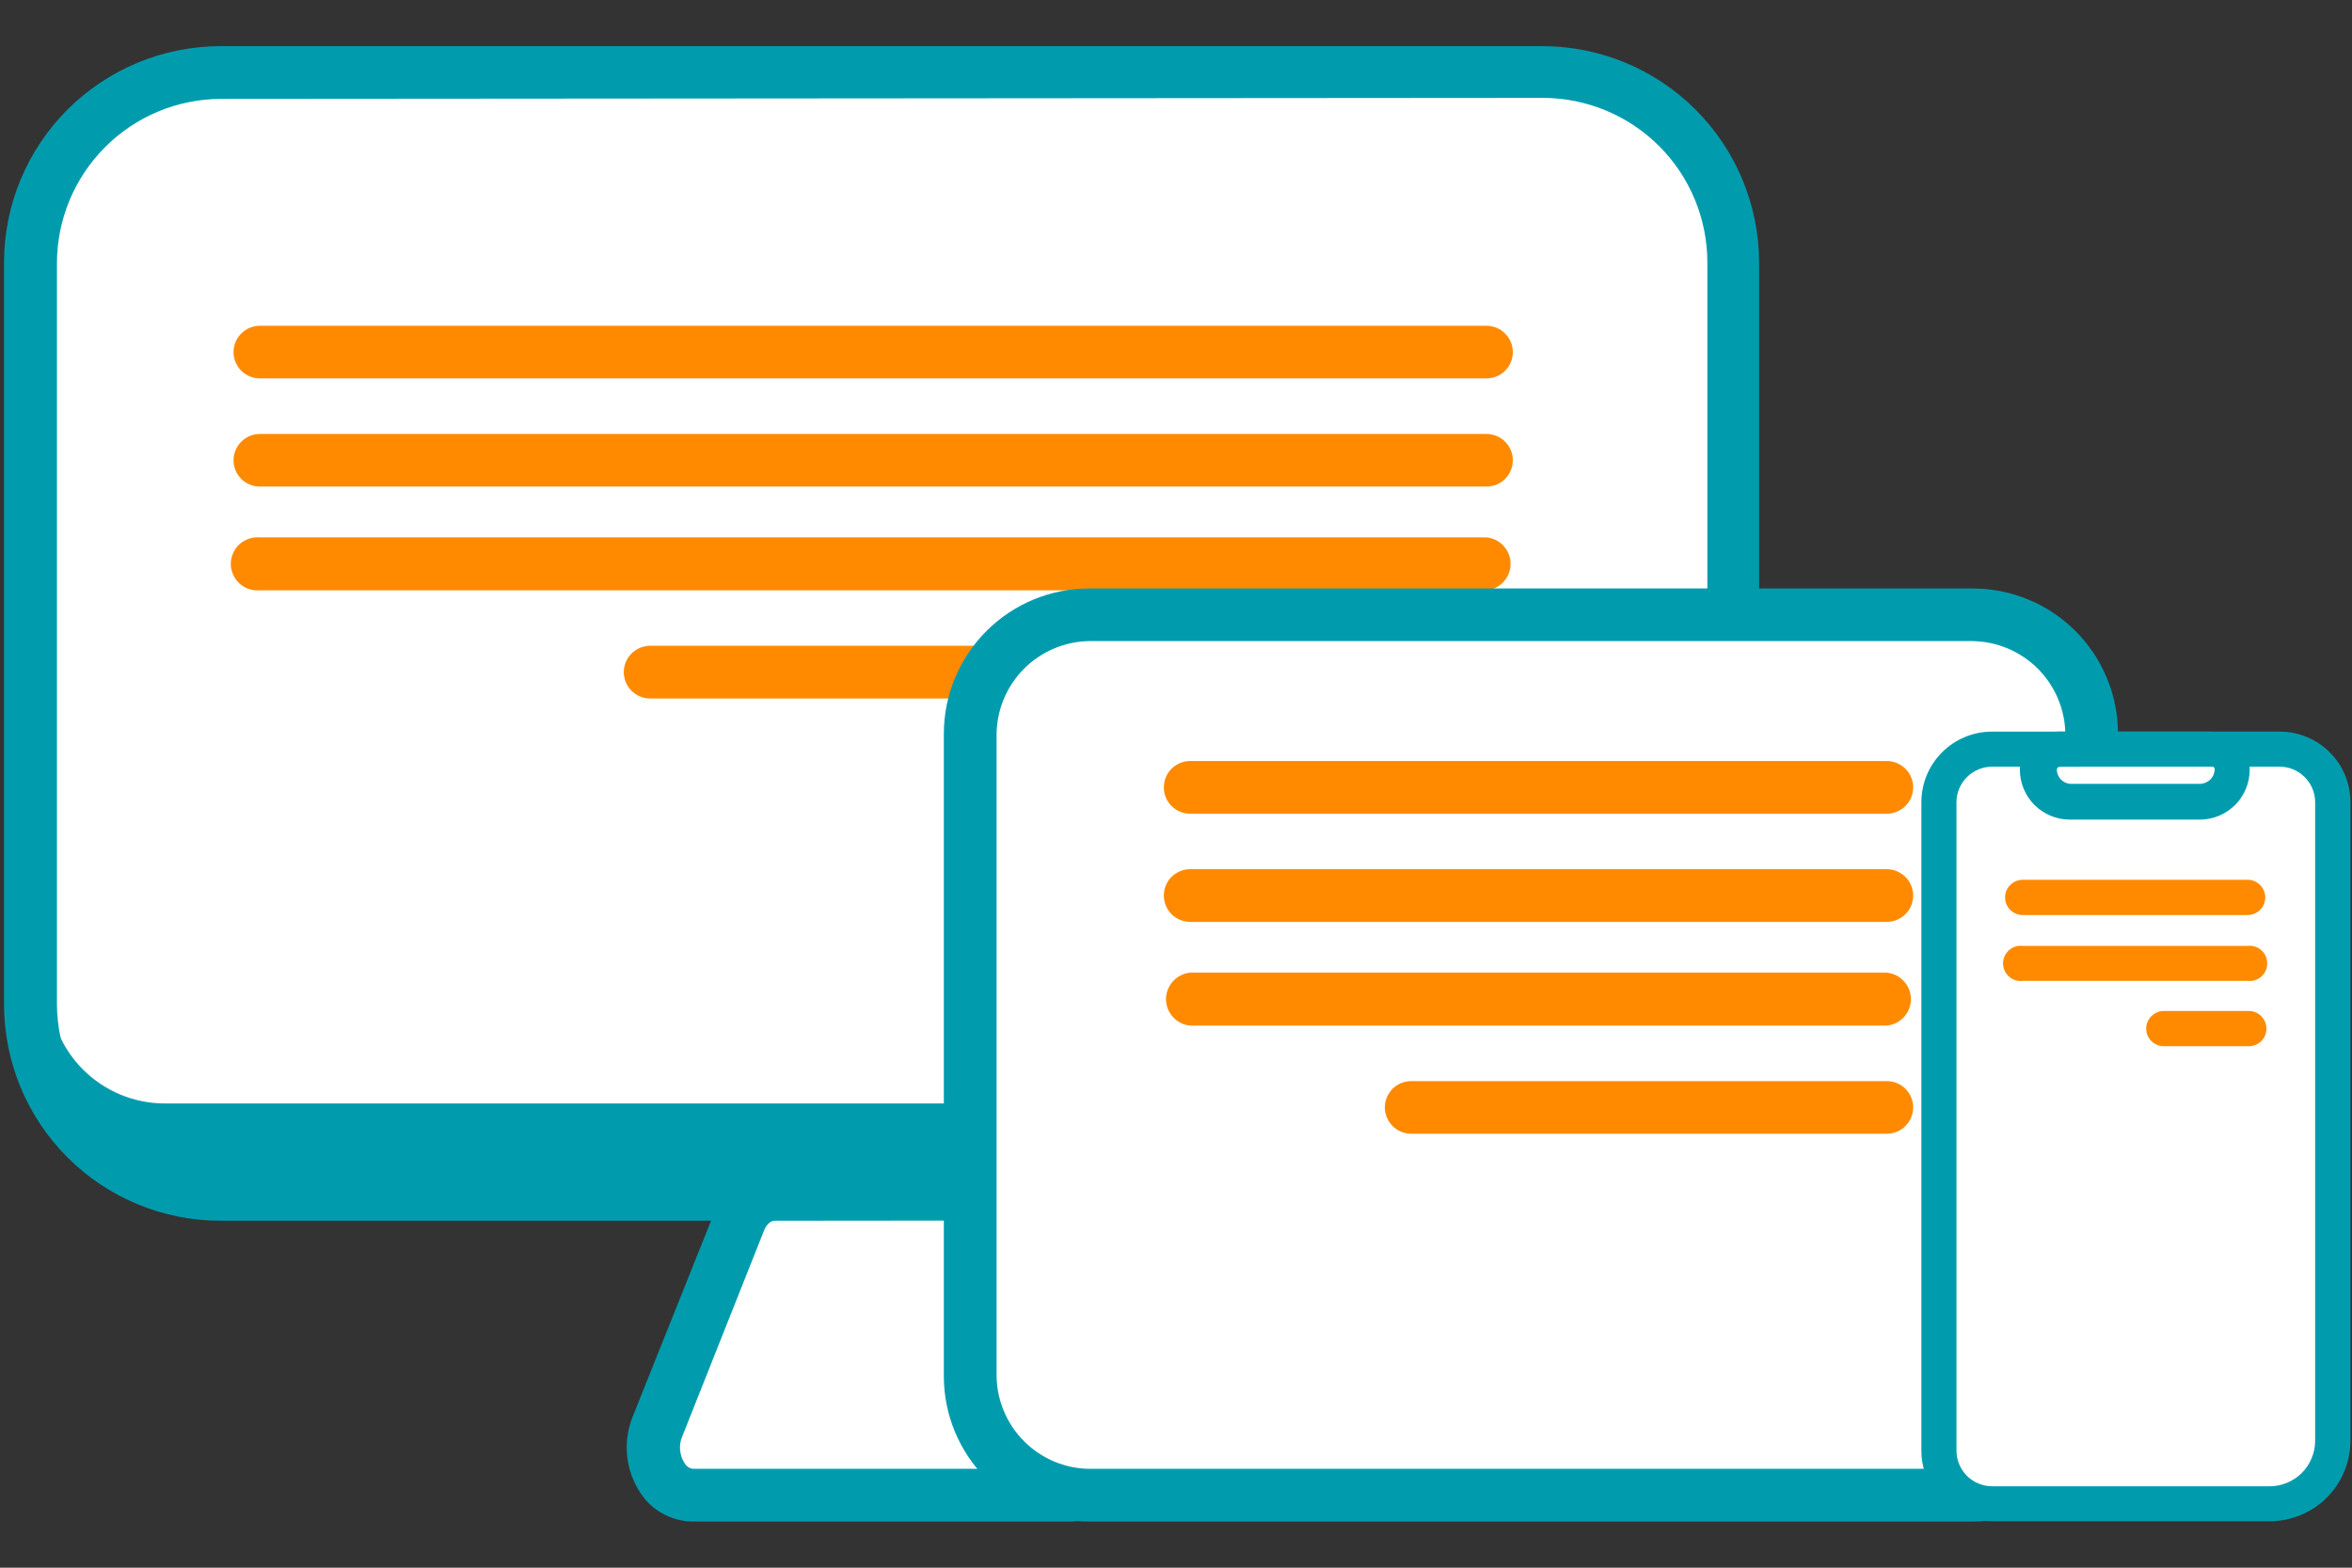 <svg width="24" height="16" viewBox="0 0 24 16" fill="none" xmlns="http://www.w3.org/2000/svg">
  <rect x="0" y="0" width="24" height="16" fill="#333333" stroke="none"/>
  <path
    d="M15.696 0.682H2.276C1.154 0.682 0.245 1.591 0.245 2.713V9.891C0.245 11.013 1.154 11.922 2.276 11.922H15.696C16.818 11.922 17.727 11.013 17.727 9.891V2.713C17.727 1.591 16.818 0.682 15.696 0.682Z"
    fill="white" />
  <path
    d="M15.742 12.459H2.249C1.664 12.459 1.102 12.226 0.688 11.812C0.274 11.398 0.042 10.837 0.041 10.251V2.679C0.042 2.094 0.274 1.533 0.688 1.119C1.102 0.705 1.664 0.472 2.249 0.471H15.742C16.327 0.472 16.888 0.705 17.302 1.119C17.716 1.533 17.949 2.094 17.95 2.679V10.251C17.949 10.837 17.716 11.398 17.302 11.812C16.888 12.226 16.327 12.459 15.742 12.459ZM2.249 1.009C1.806 1.012 1.381 1.19 1.069 1.505C0.756 1.82 0.581 2.245 0.581 2.689V10.251C0.584 10.695 0.763 11.119 1.077 11.431C1.392 11.744 1.818 11.919 2.261 11.919H15.742C16.185 11.919 16.611 11.744 16.925 11.431C17.24 11.119 17.419 10.695 17.422 10.251V2.679C17.422 2.234 17.245 1.806 16.93 1.491C16.615 1.176 16.187 0.999 15.742 0.999L2.249 1.009Z"
    fill="#009CAE" />
  <path
    d="M17.87 10.083H17.491C17.491 10.394 17.367 10.693 17.148 10.913C16.929 11.134 16.631 11.259 16.32 11.262H1.68C1.368 11.262 1.068 11.137 0.847 10.916C0.626 10.695 0.502 10.396 0.502 10.083H0.12C0.121 10.209 0.137 10.334 0.168 10.455H0.12C0.121 10.869 0.285 11.265 0.578 11.558C0.87 11.85 1.267 12.015 1.68 12.015H16.32C16.733 12.015 17.13 11.85 17.422 11.557C17.714 11.265 17.878 10.868 17.878 10.455H17.832C17.86 10.333 17.873 10.208 17.87 10.083Z"
    fill="#009CAE" />
  <path
    d="M10.193 12.231H7.757C7.691 12.231 7.627 12.253 7.574 12.293C7.521 12.332 7.482 12.388 7.464 12.452L6.797 14.72C6.784 14.766 6.781 14.814 6.789 14.861C6.798 14.907 6.817 14.952 6.845 14.99C6.874 15.028 6.911 15.059 6.953 15.081C6.995 15.102 7.042 15.113 7.09 15.114H10.93C10.978 15.114 11.026 15.102 11.069 15.081C11.112 15.059 11.149 15.027 11.178 14.988C11.206 14.948 11.225 14.903 11.232 14.855C11.24 14.808 11.236 14.759 11.22 14.713L10.481 12.452C10.462 12.39 10.424 12.335 10.373 12.295C10.321 12.256 10.258 12.233 10.193 12.231Z"
    fill="white" />
  <path
    d="M10.927 15.529H7.066C6.959 15.527 6.855 15.5 6.762 15.448C6.669 15.397 6.59 15.323 6.533 15.234C6.459 15.121 6.413 14.992 6.399 14.858C6.386 14.724 6.404 14.589 6.454 14.463L7.294 12.363C7.339 12.237 7.422 12.127 7.531 12.048C7.639 11.969 7.769 11.924 7.903 11.919H10.08C10.215 11.923 10.345 11.967 10.454 12.047C10.562 12.126 10.645 12.236 10.69 12.363L11.53 14.463C11.58 14.588 11.598 14.724 11.585 14.858C11.571 14.992 11.525 15.121 11.45 15.234C11.394 15.322 11.317 15.395 11.226 15.447C11.135 15.498 11.032 15.527 10.927 15.529ZM7.903 12.459C7.862 12.459 7.819 12.5 7.795 12.562L6.96 14.665C6.942 14.708 6.935 14.755 6.94 14.801C6.944 14.847 6.959 14.892 6.984 14.931C6.993 14.947 7.005 14.961 7.02 14.971C7.035 14.982 7.052 14.989 7.07 14.991H10.927C10.968 14.991 10.997 14.953 11.014 14.931C11.038 14.892 11.053 14.847 11.057 14.801C11.061 14.755 11.055 14.708 11.038 14.665L10.198 12.56C10.174 12.498 10.128 12.457 10.087 12.457L7.903 12.459Z"
    fill="#009CAE" />
  <path
    d="M15.168 3.862H2.652C2.581 3.862 2.512 3.834 2.462 3.784C2.412 3.733 2.383 3.665 2.383 3.594C2.383 3.522 2.412 3.454 2.462 3.404C2.512 3.353 2.581 3.325 2.652 3.325H15.168C15.239 3.325 15.308 3.353 15.358 3.404C15.409 3.454 15.437 3.522 15.437 3.594C15.437 3.665 15.409 3.733 15.358 3.784C15.308 3.834 15.239 3.862 15.168 3.862Z"
    fill="#FF8A00" />
  <path
    d="M15.168 4.966H2.652C2.581 4.966 2.512 4.938 2.462 4.888C2.412 4.837 2.383 4.769 2.383 4.698C2.383 4.626 2.412 4.558 2.462 4.508C2.512 4.457 2.581 4.429 2.652 4.429H15.168C15.239 4.429 15.308 4.457 15.358 4.508C15.409 4.558 15.437 4.626 15.437 4.698C15.437 4.769 15.409 4.837 15.358 4.888C15.308 4.938 15.239 4.966 15.168 4.966Z"
    fill="#FF8A00" />
  <path
    d="M15.168 6.025H2.652C2.615 6.028 2.577 6.024 2.541 6.012C2.505 6 2.472 5.981 2.444 5.955C2.416 5.93 2.394 5.899 2.379 5.864C2.363 5.83 2.355 5.793 2.355 5.755C2.355 5.717 2.363 5.68 2.379 5.645C2.394 5.611 2.416 5.58 2.444 5.554C2.472 5.529 2.505 5.51 2.541 5.498C2.577 5.486 2.615 5.481 2.652 5.485H15.168C15.235 5.491 15.298 5.522 15.343 5.572C15.389 5.622 15.414 5.687 15.414 5.755C15.414 5.822 15.389 5.887 15.343 5.937C15.298 5.987 15.235 6.019 15.168 6.025Z"
    fill="#FF8A00" />
  <path
    d="M15.168 7.129H6.634C6.563 7.129 6.494 7.1 6.444 7.05C6.394 7 6.365 6.931 6.365 6.86C6.365 6.789 6.394 6.72 6.444 6.67C6.494 6.62 6.563 6.591 6.634 6.591H15.168C15.24 6.591 15.308 6.62 15.358 6.67C15.409 6.72 15.437 6.789 15.437 6.86C15.437 6.931 15.409 7 15.358 7.05C15.308 7.1 15.24 7.129 15.168 7.129Z"
    fill="#FF8A00" />
  <path
    d="M19.721 6.274H11.523C10.627 6.274 9.9 7.001 9.9 7.897V13.638C9.9 14.534 10.627 15.26 11.523 15.26H19.721C20.617 15.26 21.344 14.534 21.344 13.638V7.897C21.344 7.001 20.617 6.274 19.721 6.274Z"
    fill="white" />
  <path
    d="M20.129 15.529H11.114C10.721 15.529 10.344 15.373 10.066 15.094C9.788 14.816 9.631 14.439 9.631 14.046V7.489C9.631 7.095 9.788 6.718 10.066 6.44C10.344 6.162 10.721 6.006 11.114 6.006H20.129C20.324 6.006 20.517 6.044 20.697 6.119C20.877 6.193 21.04 6.302 21.178 6.44C21.316 6.578 21.425 6.741 21.499 6.921C21.574 7.101 21.612 7.294 21.612 7.489V14.046C21.612 14.24 21.574 14.433 21.499 14.613C21.425 14.793 21.316 14.957 21.178 15.094C21.04 15.232 20.877 15.341 20.697 15.416C20.517 15.49 20.324 15.529 20.129 15.529ZM11.114 6.543C10.865 6.547 10.627 6.648 10.45 6.824C10.274 7.001 10.173 7.239 10.169 7.489V14.046C10.173 14.295 10.274 14.534 10.45 14.71C10.627 14.887 10.865 14.988 11.114 14.991H20.129C20.378 14.988 20.617 14.887 20.794 14.71C20.97 14.534 21.071 14.295 21.075 14.046V7.489C21.071 7.239 20.97 7.001 20.794 6.824C20.617 6.648 20.378 6.547 20.129 6.543H11.114Z"
    fill="#009CAE" />
  <path
    d="M19.253 8.305H12.144C12.073 8.305 12.005 8.276 11.954 8.226C11.904 8.176 11.876 8.107 11.876 8.036C11.876 7.965 11.904 7.896 11.954 7.846C12.005 7.796 12.073 7.767 12.144 7.767H19.253C19.324 7.767 19.393 7.796 19.443 7.846C19.494 7.896 19.522 7.965 19.522 8.036C19.522 8.107 19.494 8.176 19.443 8.226C19.393 8.276 19.324 8.305 19.253 8.305Z"
    fill="#FF8A00" />
  <path
    d="M19.253 9.409H12.144C12.073 9.409 12.005 9.38 11.954 9.33C11.904 9.28 11.876 9.211 11.876 9.14C11.876 9.069 11.904 9 11.954 8.95C12.005 8.9 12.073 8.871 12.144 8.871H19.253C19.324 8.871 19.393 8.9 19.443 8.95C19.494 9 19.522 9.069 19.522 9.14C19.522 9.211 19.494 9.28 19.443 9.33C19.393 9.38 19.324 9.409 19.253 9.409Z"
    fill="#FF8A00" />
  <path
    d="M19.253 10.467H12.144C12.077 10.461 12.015 10.43 11.969 10.38C11.924 10.33 11.898 10.265 11.898 10.197C11.898 10.13 11.924 10.065 11.969 10.015C12.015 9.965 12.077 9.934 12.144 9.927H19.253C19.32 9.934 19.383 9.965 19.428 10.015C19.474 10.065 19.499 10.13 19.499 10.197C19.499 10.265 19.474 10.33 19.428 10.38C19.383 10.43 19.32 10.461 19.253 10.467Z"
    fill="#FF8A00" />
  <path
    d="M19.253 11.571H14.4C14.329 11.571 14.261 11.543 14.21 11.492C14.16 11.442 14.131 11.374 14.131 11.302C14.131 11.231 14.16 11.163 14.21 11.112C14.261 11.062 14.329 11.034 14.4 11.034H19.253C19.324 11.034 19.393 11.062 19.443 11.112C19.493 11.163 19.522 11.231 19.522 11.302C19.522 11.374 19.493 11.442 19.443 11.492C19.393 11.543 19.324 11.571 19.253 11.571Z"
    fill="#FF8A00" />
  <path
    d="M20.508 7.647H23.081C23.272 7.647 23.455 7.723 23.59 7.858C23.725 7.993 23.801 8.176 23.801 8.367V14.48C23.801 14.708 23.71 14.926 23.549 15.088C23.388 15.249 23.17 15.339 22.942 15.339H20.508C20.317 15.339 20.134 15.263 19.999 15.128C19.864 14.993 19.788 14.81 19.788 14.619V8.367C19.788 8.176 19.864 7.993 19.999 7.858C20.134 7.723 20.317 7.647 20.508 7.647Z"
    fill="white" />
  <path
    d="M23.16 15.526H20.326C20.135 15.526 19.952 15.45 19.817 15.316C19.682 15.18 19.606 14.997 19.606 14.806V8.187C19.606 7.996 19.682 7.813 19.817 7.678C19.952 7.543 20.135 7.467 20.326 7.467H23.264C23.454 7.467 23.638 7.543 23.773 7.678C23.908 7.813 23.984 7.996 23.984 8.187V14.706C23.983 14.924 23.896 15.132 23.742 15.286C23.587 15.44 23.378 15.526 23.16 15.526ZM20.326 7.825C20.23 7.825 20.138 7.864 20.07 7.932C20.003 7.999 19.964 8.091 19.964 8.187V14.806C19.964 14.902 20.003 14.994 20.07 15.062C20.138 15.13 20.23 15.168 20.326 15.169H23.16C23.221 15.169 23.281 15.157 23.338 15.133C23.394 15.11 23.445 15.076 23.488 15.033C23.531 14.99 23.565 14.939 23.588 14.883C23.612 14.827 23.624 14.766 23.624 14.706V8.187C23.624 8.092 23.586 8 23.518 7.932C23.451 7.864 23.359 7.825 23.264 7.825H20.326Z"
    fill="#009CAE" />
  <path
    d="M22.457 8.365H21.12C20.985 8.365 20.856 8.311 20.76 8.216C20.665 8.12 20.611 7.991 20.611 7.856C20.611 7.753 20.652 7.654 20.725 7.581C20.798 7.508 20.897 7.467 21 7.467H22.567C22.67 7.467 22.769 7.508 22.842 7.581C22.915 7.654 22.956 7.753 22.956 7.856C22.956 7.989 22.904 8.117 22.811 8.212C22.717 8.308 22.59 8.362 22.457 8.365ZM21.017 7.825C21.009 7.825 21.002 7.829 20.996 7.835C20.991 7.84 20.988 7.848 20.988 7.856C20.989 7.892 21.003 7.926 21.027 7.953C21.052 7.979 21.084 7.996 21.12 8H22.447C22.487 8 22.525 7.984 22.553 7.957C22.582 7.929 22.598 7.891 22.599 7.851C22.599 7.843 22.595 7.835 22.589 7.829C22.584 7.823 22.576 7.82 22.567 7.82L21.017 7.825Z"
    fill="#009CAE" />
  <path
    d="M22.942 9.339H20.64C20.593 9.339 20.547 9.32 20.513 9.287C20.479 9.253 20.46 9.207 20.46 9.159C20.46 9.111 20.479 9.066 20.513 9.032C20.547 8.998 20.593 8.979 20.64 8.979H22.935C22.983 8.979 23.028 8.998 23.062 9.032C23.096 9.066 23.115 9.111 23.115 9.159C23.115 9.207 23.096 9.253 23.062 9.287C23.028 9.32 22.983 9.339 22.935 9.339H22.942Z"
    fill="#FF8A00" />
  <path
    d="M22.942 10.011H20.64C20.615 10.014 20.59 10.012 20.565 10.004C20.541 9.996 20.519 9.984 20.5 9.967C20.481 9.95 20.466 9.929 20.455 9.906C20.445 9.883 20.439 9.858 20.439 9.832C20.439 9.807 20.445 9.782 20.455 9.759C20.466 9.736 20.481 9.715 20.5 9.698C20.519 9.681 20.541 9.668 20.565 9.661C20.59 9.653 20.615 9.651 20.64 9.654H22.935C22.96 9.651 22.985 9.653 23.01 9.661C23.034 9.668 23.056 9.681 23.075 9.698C23.094 9.715 23.109 9.736 23.12 9.759C23.13 9.782 23.135 9.807 23.135 9.832C23.135 9.858 23.13 9.883 23.12 9.906C23.109 9.929 23.094 9.95 23.075 9.967C23.056 9.984 23.034 9.996 23.01 10.004C22.985 10.012 22.96 10.014 22.935 10.011H22.942Z"
    fill="#FF8A00" />
  <path
    d="M22.942 10.678H22.08C22.033 10.678 21.987 10.659 21.953 10.626C21.919 10.592 21.9 10.546 21.9 10.498C21.9 10.451 21.919 10.405 21.953 10.371C21.987 10.337 22.033 10.318 22.08 10.318H22.947C22.995 10.318 23.04 10.337 23.074 10.371C23.108 10.405 23.127 10.451 23.127 10.498C23.127 10.546 23.108 10.592 23.074 10.626C23.04 10.659 22.995 10.678 22.947 10.678H22.942Z"
    fill="#FF8A00" />
</svg>
